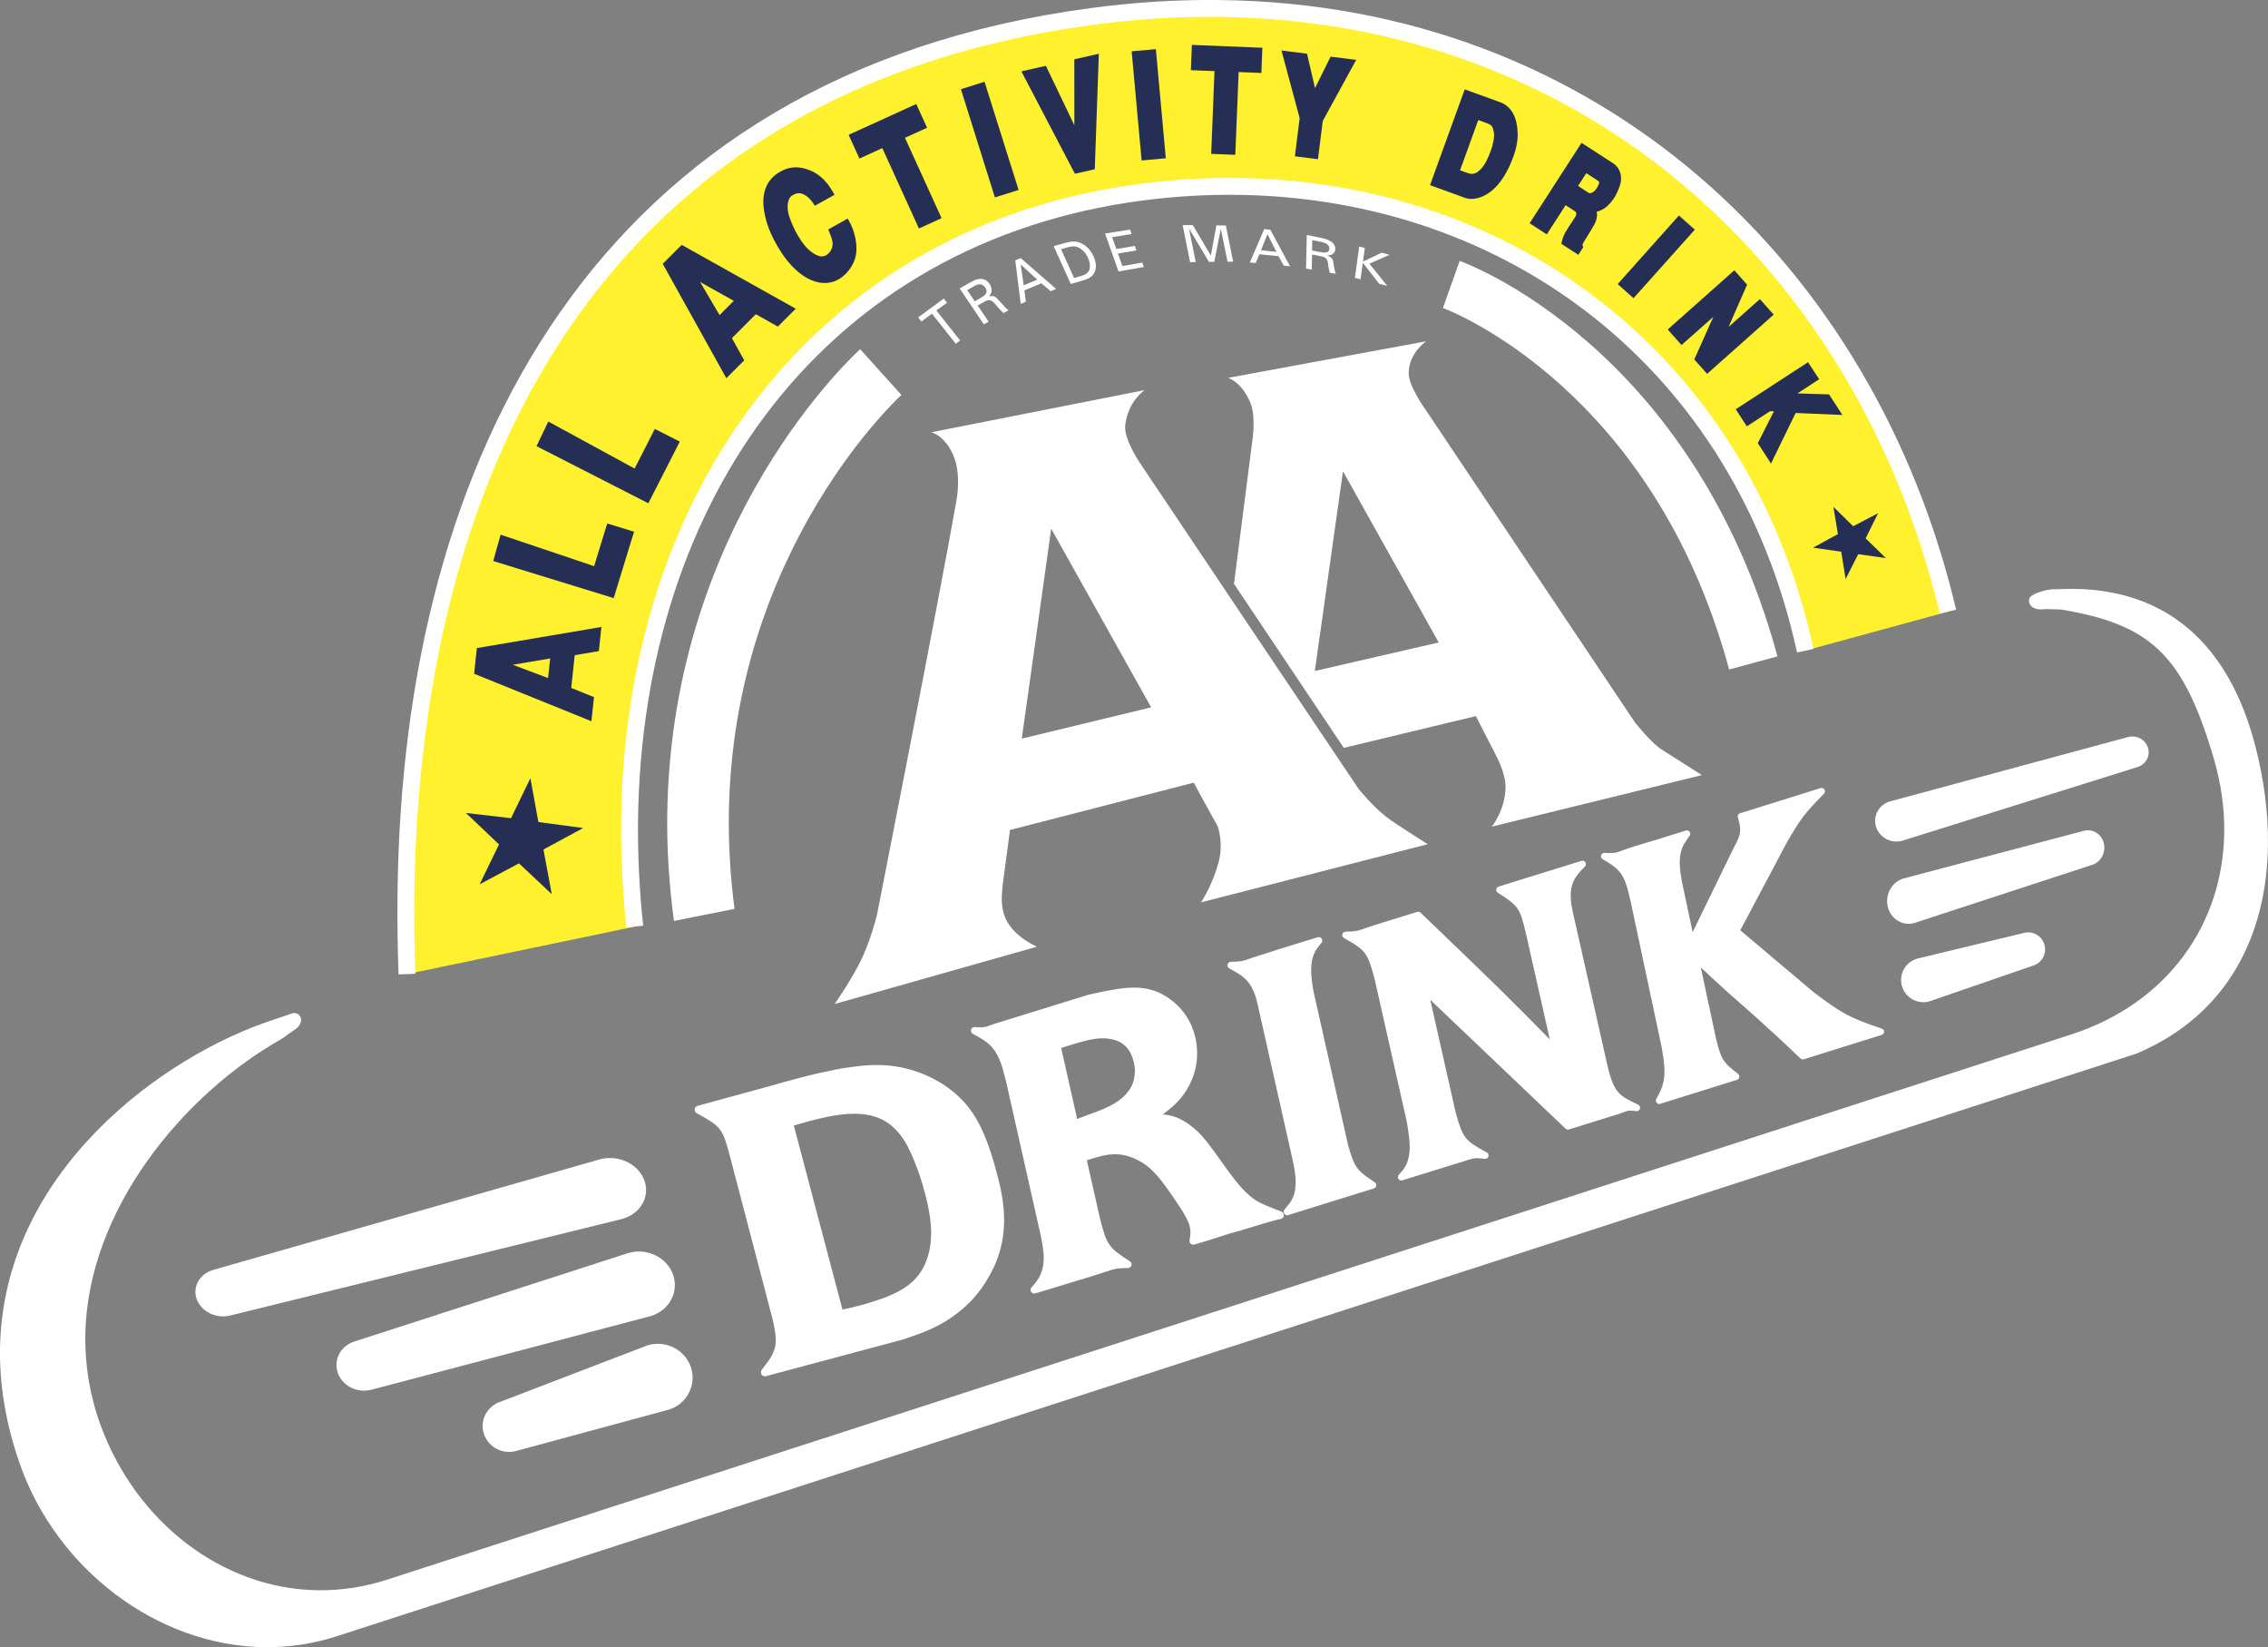 <?xml version="1.0" encoding="utf-8"?>
<!-- Generator: Adobe Illustrator 15.1.0, SVG Export Plug-In . SVG Version: 6.00 Build 0)  -->
<!DOCTYPE svg PUBLIC "-//W3C//DTD SVG 1.1//EN" "http://www.w3.org/Graphics/SVG/1.1/DTD/svg11.dtd">
<svg version="1.1" id="Layer_1" xmlns="http://www.w3.org/2000/svg" xmlns:xlink="http://www.w3.org/1999/xlink" x="0px" y="0px"
	 width="63.198px" height="45.887px" viewBox="0 0 63.198 45.887" enable-background="new 0 0 63.198 45.887" xml:space="preserve">
<rect x="0" y="0" width="63.198" height="45.887" fill="#808080" stroke="none"/>
<g>
	<path fill="#FFFFFF" d="M62.846,20.788c-0.741-2.872-2.494-4.355-5.056-4.383c-0.165-0.002-0.332,0.002-0.503,0.012
		c0.004,0-0.01-0.001-0.031-0.002c-0.062-0.001-0.195,0.006-0.373,0.062c-0.157,0.05-0.203,0.075-0.223,0.094
		c-0.077,0.027-0.123,0.095-0.123,0.167c0,0.118,0.11,0.236,0.318,0.239c0.086-0.007,0.158-0.008,0.235-0.008
		c0.003,0,0.007,0,0.007,0c0.057,0,0.153,0.006,0.238,0.008c0.029,0,0.057,0,0.082,0c2.535,0.42,3.422,1.285,4.268,4.145
		c0.205,0.698,0.302,1.391,0.294,2.059c-0.03,2.563-1.579,4.768-4.271,5.639L10.792,44.004c-0.646,0.209-1.292,0.304-1.922,0.297
		c-2.672-0.031-5.064-1.893-6.056-4.569c-0.312-0.844-0.446-1.683-0.437-2.505c0.041-3.56,2.789-6.773,5.459-8.279
		c0.161-0.105,0.262-0.193,0.4-0.277c0.106-0.08,0.152-0.172,0.154-0.254c0-0.107-0.079-0.194-0.183-0.195
		c-0.022,0-0.044,0.004-0.067,0.01l-0.514,0.174C4.581,29.391,0.061,32.629,0,37.594c-0.011,0.992,0.156,2.053,0.549,3.178
		c1.025,2.938,3.831,5.08,6.826,5.115c0.668,0.007,1.344-0.09,2.012-0.306l50.14-16.228c2.55-1.07,3.642-3.309,3.67-5.822
		C63.208,22.64,63.084,21.711,62.846,20.788"/>
	<polygon fill="#FFFFFF" points="25.97,8.738 25.674,8.957 25.584,8.842 26.299,8.318 26.389,8.433 26.092,8.648 26.754,9.486 
		26.632,9.576 	"/>
	<path fill="#FFFFFF" d="M27.243,8.511l0.304,0.449l-0.132,0.076l-0.674-1l0.342-0.194c0.158-0.09,0.359-0.129,0.494,0.069
		c0.08,0.121,0.074,0.251-0.018,0.342l0.002,0.003c0.134-0.036,0.191,0.019,0.282,0.122c0.081,0.091,0.163,0.19,0.26,0.264
		l-0.142,0.08c-0.051-0.052-0.11-0.107-0.156-0.163c-0.071-0.083-0.127-0.164-0.203-0.189c-0.068-0.024-0.119,0.01-0.175,0.036
		L27.243,8.511 M27.161,8.394l0.217-0.125c0.143-0.09,0.129-0.177,0.076-0.256c-0.055-0.08-0.134-0.131-0.285-0.055l-0.218,0.124
		L27.161,8.394z"/>
	<path fill="#FFFFFF" d="M28.443,8.466L28.29,7.252l0.152-0.062l0.987,0.859l-0.153,0.063l-0.26-0.22l-0.47,0.197l0.04,0.314
		L28.443,8.466z M28.526,7.948l0.377-0.158L28.44,7.367L28.526,7.948z"/>
	<path fill="#FFFFFF" d="M29.36,6.856l0.357-0.099c0.1-0.023,0.209-0.045,0.32-0.014c0.199,0.056,0.345,0.201,0.434,0.399
		c0.091,0.198,0.094,0.38-0.019,0.52c-0.062,0.078-0.163,0.115-0.26,0.146l-0.354,0.103L29.36,6.856 M29.929,7.744l0.216-0.062
		c0.148-0.042,0.203-0.125,0.217-0.195c0.023-0.107-0.002-0.205-0.045-0.302C30.273,7.088,30.213,7,30.108,6.927
		c-0.068-0.049-0.175-0.087-0.325-0.045l-0.217,0.059L29.929,7.744z"/>
	<polygon fill="#FFFFFF" points="31.168,7.562 30.792,6.505 31.487,6.396 31.532,6.521 30.989,6.606 31.107,6.937 31.622,6.852 
		31.667,6.976 31.151,7.062 31.276,7.41 31.829,7.315 31.873,7.438 	"/>
	<polygon fill="#FFFFFF" points="34.02,6.382 34.017,6.382 33.836,7.293 33.688,7.295 33.137,6.375 33.133,6.375 33.319,7.3 
		33.162,7.303 32.954,6.271 33.239,6.272 33.738,7.116 33.741,7.116 33.894,6.279 34.159,6.283 34.362,7.29 34.205,7.291 	"/>
	<path fill="#FFFFFF" d="M34.827,7.312l0.402-0.932l0.17,0.021l0.547,1.016l-0.174-0.017l-0.145-0.263l-0.533-0.054l-0.104,0.244
		L34.827,7.312z M35.137,6.972l0.429,0.044l-0.248-0.493L35.137,6.972z"/>
	<path fill="#FFFFFF" d="M36.561,7.09l-0.01,0.42l-0.158-0.028l0.02-0.934l0.41,0.081c0.192,0.039,0.39,0.126,0.385,0.308
		c-0.002,0.109-0.086,0.178-0.22,0.179V7.12c0.138,0.052,0.155,0.114,0.171,0.22c0.016,0.094,0.025,0.194,0.064,0.288l-0.17-0.03
		c-0.012-0.057-0.031-0.12-0.037-0.176c-0.011-0.084-0.01-0.16-0.061-0.216c-0.045-0.05-0.109-0.058-0.172-0.073L36.561,7.09
		 M36.56,6.979l0.263,0.049C36.999,7.056,37.04,7,37.042,6.927c0.002-0.073-0.037-0.144-0.213-0.185L36.567,6.69L36.56,6.979z"/>
	<polygon fill="#FFFFFF" points="37.754,7.741 37.874,6.867 38.031,6.91 37.979,7.287 38.503,7.039 38.718,7.098 38.158,7.346 
		38.656,7.963 38.434,7.909 37.975,7.318 37.911,7.78 	"/>
	<path fill="#FFF12D" d="M54.28,17.039C51.293,5.873,43.519-0.856,30.688,0.531C16.426,2.074,10.254,13.85,11.341,27.136
		l6.347-1.323C16.227,15.549,22.131,6.492,31.577,5.337c10.21-1.249,16.916,4.476,18.728,12.788L54.28,17.039"/>
	<path fill="#FFFFFF" d="M11.077,24.92c0.125-12.21,5.545-22.85,19.297-24.692c1.238-0.167,2.443-0.241,3.613-0.227
		c10.566,0.121,18.242,7.353,20.521,16.984l-0.457,0.108C51.803,7.637,44.323,0.595,33.983,0.471
		c-1.148-0.014-2.33,0.059-3.546,0.223C16.949,2.52,11.704,12.826,11.545,24.926c-0.008,0.728,0.002,1.461,0.029,2.201l-0.468,0.018
		C11.079,26.398,11.069,25.656,11.077,24.92"/>
	<path fill="#FFFFFF" d="M17.309,22.842c0.099-9.157,5.416-16.542,14.456-17.72c0.919-0.12,1.827-0.174,2.72-0.163
		c7.748,0.084,14.293,5.035,16.049,13.117l-0.459,0.1C48.355,10.3,42.031,5.521,34.479,5.428c-0.87-0.011-1.756,0.042-2.652,0.159
		c-8.792,1.157-13.934,8.272-14.048,17.26c-0.011,0.96,0.036,1.942,0.143,2.94l-0.467,0.051
		C17.346,24.821,17.298,23.821,17.309,22.842"/>
	<path fill="#FFFFFF" d="M37.422,13.129l2.668,4.769l-3.452,0.794L37.422,13.129 M41.125,19.949l0.577,1.125
		c0,0,0.25,0.464,0.25,0.848c-0.003,0.64-0.383,1.106-0.383,1.106l5.853-1.435c0,0-0.896-0.573-1.125-0.716
		c-0.275-0.172-0.732-0.742-0.732-0.742l-5.828-8.702c0,0-0.484-0.666-0.484-1.032c0.001-0.572,0.49-0.894,0.49-0.894l-5.521,1.019
		c0,0,0.379,0.106,0.625,0.708c0.156,0.381,0.047,1.063,0.047,1.063l-0.509,3.967l3.06,4.57L41.125,19.949z"/>
	<path fill="#FFFFFF" d="M29.292,14.728l2.785,4.977l-3.605,0.871L29.292,14.728 M26.657,13.913
		c-0.504,2.868-2.217,11.556-2.217,11.556s-0.129,0.561-0.383,1.14c-0.257,0.588-0.799,1.36-0.799,1.36l5.635-1.596
		c0,0-0.699-0.295-0.902-0.856c-0.086-0.237-0.102-0.497-0.033-1.007c0.016-0.114,0.186-1.389,0.186-1.389l5.119-1.318
		c0,0,0.592,1.09,0.641,1.164c0.056,0.082,0.18,0.553,0.061,1.017c-0.176,0.685-0.5,1.154-0.5,1.154l6.318-1.62
		c0,0-0.936-0.588-1.157-0.763c-0.398-0.314-0.765-0.773-0.765-0.773c-0.037-0.048-6.109-9.102-6.109-9.102
		s-0.441-0.656-0.398-1.029c0.077-0.682,0.543-0.984,0.543-0.984l-5.95,1.176c0,0,0.411,0.083,0.648,0.72
		C26.778,13.258,26.657,13.913,26.657,13.913"/>
	<path fill="#FFFFFF" d="M43.5,10.731c-1.693-1.529-3.165-2.103-3.287-2.148l-0.006-0.002l0.467-1.313
		c0.059,0.022,1.673,0.603,3.58,2.27c1.908,1.664,4.102,4.427,5.275,8.747l-1.346,0.366C47.12,14.737,45.196,12.262,43.5,10.731"/>
	<path fill="#FFFFFF" d="M23.969,9.728L23.969,9.728c-0.076,0.074-5.268,4.738-5.376,12.966c-0.011,0.942,0.047,1.93,0.187,2.96
		l1.688-0.335c-0.119-0.908-0.168-1.777-0.159-2.605c0.044-3.74,1.256-6.672,2.458-8.68c0.602-1.003,1.199-1.771,1.643-2.283
		c0.222-0.256,0.403-0.448,0.528-0.574c0.062-0.063,0.11-0.109,0.141-0.138c0.03-0.03,0.038-0.036,0.038-0.036L23.969,9.728"/>
	<path fill="#FFFFFF" d="M6.44,36.641c-0.391,0.109-0.816-0.086-0.953-0.434c-0.135-0.351,0.072-0.723,0.464-0.833l10.753-3.075
		c0.511-0.143,1.068,0.111,1.245,0.568s-0.093,0.943-0.604,1.088L6.44,36.641"/>
	<path fill="#FFFFFF" d="M10.374,38.708c-0.396,0.118-0.824-0.085-0.958-0.455c-0.134-0.371,0.076-0.767,0.472-0.886l7.612-2.458
		c0.517-0.156,1.077,0.109,1.253,0.594c0.175,0.485-0.102,1.003-0.617,1.159L10.374,38.708"/>
	<path fill="#FFFFFF" d="M14.418,40.411c-0.386,0.124-0.803-0.081-0.932-0.459c-0.128-0.376,0.08-0.781,0.465-0.905l4.081-1.565
		c0.504-0.161,1.049,0.107,1.218,0.601c0.168,0.493-0.104,1.022-0.607,1.185L14.418,40.411"/>
	<path fill="#FFFFFF" d="M59.555,21.37c0.238-0.069,0.371-0.313,0.297-0.543c-0.073-0.231-0.326-0.362-0.564-0.292l-6.622,1.79
		c-0.312,0.09-0.485,0.409-0.39,0.71c0.098,0.303,0.427,0.475,0.737,0.384L59.555,21.37"/>
	<path fill="#FFFFFF" d="M58.288,24.096c0.25-0.073,0.399-0.346,0.335-0.607c-0.065-0.261-0.321-0.414-0.569-0.341l-5.012,1.324
		c-0.327,0.096-0.522,0.45-0.438,0.792s0.418,0.543,0.744,0.447L58.288,24.096"/>
	<path fill="#FFFFFF" d="M56.645,26.902c0.252-0.073,0.396-0.336,0.323-0.587c-0.074-0.252-0.337-0.396-0.588-0.322l-2.96,0.713
		c-0.328,0.096-0.518,0.438-0.421,0.767c0.096,0.328,0.44,0.518,0.77,0.421L56.645,26.902"/>
	<path fill="#FFFFFF" d="M35.712,33.756c-0.349-0.144-0.497-0.186-0.692-0.3c-0.572-0.347-1.062-1.301-1.551-1.837
		c-0.078-0.077-0.488-0.535-1.043-0.571c-0.009-0.001-0.018-0.001-0.027-0.003c0.292-0.211,0.551-0.445,0.736-0.805
		c0.168-0.318,0.221-0.625,0.223-0.872c0.003-0.202-0.027-0.363-0.049-0.46c-0.133-0.592-0.492-0.912-0.663-1.043
		c-0.323-0.252-0.659-0.35-1.019-0.353c-0.216-0.003-0.439,0.026-0.681,0.073c-0.21,0.031-0.424,0.086-0.636,0.131l-2.62,0.812
		c-0.192,0.074-0.259,0.093-0.376,0.092c-0.041,0-0.089-0.004-0.147-0.009c-0.048-0.005-0.094,0.026-0.107,0.073
		c-0.015,0.045,0.007,0.096,0.05,0.118c0.405,0.216,0.58,0.335,0.748,0.737c0.064,0.146,0.092,0.262,0.176,0.587L29,34.417
		c0.044,0.221,0.086,0.436,0.084,0.643c-0.002,0.176-0.035,0.344-0.123,0.514c-0.07,0.128-0.191,0.262-0.219,0.291
		c-0.03,0.034-0.034,0.085-0.009,0.123c0.019,0.029,0.051,0.047,0.085,0.047c0.01,0,0.02-0.001,0.031-0.004
		c0.522-0.162,1.061-0.318,1.596-0.484c0.666-0.206,0.545-0.214,0.986-0.223c0.045-0.002,0.084-0.031,0.098-0.075
		c0.012-0.044-0.008-0.091-0.047-0.114c-0.603-0.383-0.647-0.471-0.833-1.2l-0.364-1.612c0.307-0.101,0.559-0.172,0.805-0.168
		c0.152,0.002,0.305,0.029,0.475,0.099c0.099,0.044,0.28,0.118,0.479,0.293c0.059,0.058,0.134,0.124,0.254,0.267
		c0.174,0.205,0.629,0.859,0.74,1.078c0.078,0.15,0.098,0.205,0.114,0.275c0.015,0.069,0.021,0.12,0.021,0.17
		c-0.001,0.061-0.012,0.125-0.026,0.218c-0.006,0.035,0.007,0.071,0.032,0.093c0.026,0.023,0.062,0.033,0.096,0.023
		c0.342-0.096,0.688-0.213,1.031-0.32c0.178-0.045,0.349-0.098,0.525-0.152c0.639-0.198,0.863-0.244,0.863-0.245
		c0.043-0.009,0.077-0.046,0.082-0.091C35.779,33.817,35.754,33.774,35.712,33.756 M31.51,30.297
		c-0.228,0.388-0.649,0.566-1.096,0.725c-0.139,0.051-0.27,0.101-0.399,0.149l-0.445-1.976c0.561-0.182,0.899-0.275,1.173-0.271
		c0.075,0.001,0.146,0.009,0.217,0.023c0.348,0.063,0.548,0.281,0.635,0.65c0.012,0.055,0.031,0.147,0.029,0.263
		C31.622,29.989,31.596,30.141,31.51,30.297 M37.565,31.903l-0.966-4.293c-0.033-0.192-0.065-0.402-0.063-0.604
		c0.002-0.18,0.032-0.351,0.112-0.502c0.053-0.102,0.156-0.211,0.185-0.252c0.02-0.035,0.018-0.078-0.008-0.109
		c-0.025-0.033-0.066-0.045-0.105-0.033c-0.447,0.14-0.899,0.27-1.358,0.422l-0.387,0.121c-0.087,0.027-0.165,0.062-0.237,0.084
		c-0.18,0.056-0.244,0.051-0.441,0.057c-0.044,0.002-0.081,0.033-0.091,0.076c-0.011,0.042,0.009,0.086,0.048,0.107
		c0.354,0.194,0.541,0.309,0.678,0.641c0.084,0.19,0.131,0.449,0.146,0.512l0.927,4.119c0.051,0.225,0.102,0.471,0.099,0.703
		c-0.003,0.18-0.036,0.35-0.122,0.496c-0.035,0.057-0.079,0.119-0.188,0.245c-0.029,0.032-0.031,0.08-0.008,0.116
		c0.018,0.028,0.049,0.045,0.08,0.045c0.01,0,0.021-0.002,0.03-0.005l2.384-0.741c0.037-0.011,0.062-0.042,0.068-0.08
		c0.006-0.037-0.012-0.074-0.044-0.095C37.786,32.593,37.743,32.514,37.565,31.903 M45.649,30.773
		c-0.4-0.188-0.58-0.272-0.726-0.644c-0.051-0.135-0.077-0.207-0.142-0.492l-0.927-4.107c-0.05-0.215-0.09-0.412-0.087-0.596
		c0.002-0.174,0.039-0.335,0.146-0.504c0.074-0.123,0.221-0.256,0.256-0.293c0.028-0.031,0.031-0.08,0.009-0.115
		c-0.022-0.036-0.067-0.053-0.108-0.041l-2.311,0.717c-0.035,0.012-0.061,0.043-0.065,0.079c-0.005,0.038,0.013,0.073,0.044,0.094
		c0.578,0.364,0.615,0.435,0.777,1.11l0.67,2.973c-0.479-0.488-0.959-0.97-1.445-1.449c-0.713-0.695-1.434-1.389-2.156-2.08
		c-0.024-0.023-0.061-0.033-0.094-0.022l-1.193,0.37c-0.428,0.133-0.404,0.176-0.801,0.181c-0.043,0.001-0.08,0.03-0.092,0.072
		c-0.01,0.043,0.01,0.085,0.047,0.106c0.626,0.352,0.659,0.418,0.856,1.156l0.896,3.972c0.054,0.34,0.081,0.54,0.079,0.706
		c0,0.066-0.006,0.129-0.016,0.195c-0.047,0.327-0.176,0.434-0.29,0.568c-0.028,0.031-0.03,0.078-0.008,0.113
		c0.017,0.027,0.047,0.043,0.079,0.044c0.01,0,0.02-0.001,0.029-0.005l1.741-0.539c0.19-0.066,0.274-0.08,0.353-0.079
		c0.055,0.001,0.112,0.011,0.202,0.021c0.046,0.006,0.089-0.023,0.102-0.066c0.015-0.044-0.005-0.092-0.046-0.113
		c-0.624-0.342-0.666-0.407-0.865-1.111l-0.709-3.143l3.771,3.591c0.025,0.024,0.061,0.032,0.094,0.022l1.438-0.447
		c0.155-0.062,0.204-0.08,0.284-0.078c0.037,0,0.084,0.005,0.15,0.016c0.047,0.007,0.092-0.021,0.105-0.066
		S45.692,30.792,45.649,30.773 M52.437,28.655c-0.903-0.305-1.104-0.414-1.894-1.01l-2.05-1.729l1.286-2.425
		c0.385-0.673,0.504-0.83,1.047-1.381c0.029-0.031,0.035-0.078,0.012-0.115c-0.021-0.037-0.066-0.054-0.107-0.041l-2.243,0.701
		c-0.05,0.015-0.077,0.066-0.063,0.115c0.046,0.16,0.067,0.268,0.066,0.357c-0.002,0.139-0.054,0.26-0.189,0.508l-1.136,2.333
		l-0.288-1.354c-0.037-0.194-0.074-0.399-0.072-0.599c0.002-0.167,0.031-0.33,0.11-0.486c0.036-0.062,0.112-0.17,0.167-0.25
		c0.023-0.033,0.022-0.076-0.002-0.108c-0.023-0.032-0.064-0.046-0.103-0.034l-0.771,0.241c-0.223,0.069-0.459,0.134-0.688,0.206
		c-0.389,0.122-0.432,0.182-0.621,0.178h-0.002h-0.014c-0.02,0.004-0.037,0.004-0.055,0.004c-0.036,0-0.074-0.005-0.12-0.006
		c-0.042-0.001-0.081,0.027-0.093,0.068s0.006,0.084,0.043,0.106c0.229,0.134,0.3,0.185,0.395,0.271
		c0.223,0.203,0.29,0.499,0.379,0.875l0.871,4.089c0.037,0.229,0.081,0.469,0.078,0.699c-0.002,0.17-0.029,0.333-0.096,0.485
		c-0.052,0.126-0.106,0.205-0.135,0.271c-0.016,0.034-0.008,0.072,0.018,0.1c0.018,0.02,0.043,0.031,0.067,0.031
		c0.01,0,0.021-0.002,0.028-0.005l2.141-0.669c0.035-0.012,0.059-0.04,0.065-0.075c0.005-0.034-0.008-0.069-0.037-0.091
		c-0.432-0.328-0.466-0.404-0.614-0.979l-0.424-1.987c0.253,0.24,0.51,0.479,0.769,0.71c0.372,0.329,0.739,0.645,1.101,0.982
		c0.308,0.274,0.607,0.56,0.91,0.847c0.025,0.023,0.061,0.031,0.094,0.02l2.167-0.678c0.039-0.012,0.065-0.047,0.066-0.088
		S52.475,28.668,52.437,28.655 M26.624,30.467c-0.553-0.479-1.326-0.787-2.121-0.797c-0.006,0-0.01,0-0.012,0
		c-0.014,0-0.033,0-0.051,0c-0.367-0.005-0.711,0.055-1.061,0.105l0.016,0.109l-0.023-0.107l-0.64,0.137
		c-0.415,0.1-0.851,0.217-1.271,0.34c-0.679,0.182-1.345,0.37-2.024,0.553c-0.044,0.012-0.076,0.05-0.081,0.096
		c-0.006,0.045,0.018,0.089,0.059,0.11c0.685,0.372,0.714,0.437,0.906,1.125l1.216,4.646c0.046,0.225,0.083,0.401,0.079,0.559
		c-0.002,0.178-0.045,0.334-0.188,0.547c-0.063,0.09-0.133,0.176-0.205,0.275c-0.026,0.038-0.026,0.09,0,0.128
		c0.021,0.03,0.056,0.047,0.09,0.048c0.011,0,0.021-0.001,0.031-0.004l3.812-1.02c0.653-0.219,0.903-0.332,1.207-0.518
		c0.683-0.424,1.009-0.916,1.149-1.163c0.328-0.534,0.461-1.066,0.467-1.599c0.006-0.426-0.068-0.851-0.183-1.284
		C27.465,31.485,27.141,30.919,26.624,30.467 M25.819,35.104c-0.221,0.62-0.727,0.914-1.465,1.147
		c-0.291,0.097-0.588,0.169-0.879,0.23l-1.355-5.126c0.635-0.188,1.218-0.336,1.717-0.329c0.61,0.012,1.085,0.226,1.453,0.903
		c0.105,0.21,0.314,0.658,0.486,1.317c0.1,0.38,0.174,0.761,0.17,1.132C25.943,34.625,25.907,34.866,25.819,35.104"/>
	<path fill="#252F55" d="M16.687,18.138l0.071-0.672l-0.07,0.012l-3.401,0.576l-0.076,0.715l3.269,1.323l0.072-0.672l-0.635-0.256
		l0.098-0.912L16.687,18.138z M15.272,18.89l-0.982-0.371l1.041-0.176L15.272,18.89z"/>
	<polygon fill="#252F55" points="13.95,14.895 13.743,15.629 17.1,16.662 17.668,14.812 16.92,14.583 16.555,15.772 	"/>
	<polygon fill="#252F55" points="15.278,11.743 14.95,12.429 18.066,14.02 18.942,12.303 18.247,11.949 17.684,13.053 	"/>
	<path fill="#252F55" d="M23.622,6.089L23.08,6.391l0.034,0.088c0.028,0.073,0.073,0.167,0.084,0.268
		c0.01,0.093-0.002,0.181-0.08,0.278c-0.033,0.042-0.072,0.073-0.105,0.089c-0.033,0.017-0.057,0.025-0.085,0.028
		c-0.013,0.001-0.026,0.001-0.04,0.001c-0.091-0.006-0.218-0.061-0.377-0.209c-0.127-0.122-0.25-0.311-0.348-0.498
		c-0.094-0.186-0.165-0.373-0.189-0.469c-0.011-0.042-0.018-0.083-0.022-0.123c-0.021-0.188,0.026-0.333,0.112-0.391
		c0.062-0.043,0.115-0.062,0.165-0.068c0.173-0.028,0.358,0.162,0.421,0.263l0.055,0.084l0.549-0.305l-0.055-0.095
		c-0.081-0.138-0.301-0.507-0.76-0.631c-0.131-0.039-0.25-0.046-0.355-0.035c-0.145,0.017-0.258,0.069-0.34,0.116
		C21.343,5,21.231,5.395,21.282,5.797c0.016,0.146,0.051,0.296,0.099,0.448c0.057,0.178,0.147,0.372,0.25,0.556
		c0.102,0.181,0.212,0.344,0.307,0.462c0.334,0.409,0.732,0.658,1.13,0.616l0.003,0c0.112-0.013,0.222-0.05,0.323-0.113
		c0.253-0.16,0.403-0.419,0.451-0.634c0.023-0.108,0.025-0.23,0.012-0.358c-0.023-0.198-0.084-0.409-0.183-0.589L23.622,6.089z"/>
	<polygon fill="#252F55" points="25.833,3.559 25.531,2.897 25.432,2.943 23.647,3.756 23.948,4.417 24.586,4.126 25.606,6.365 
		26.237,6.078 25.217,3.839 	"/>
	<polygon fill="#252F55" points="27.434,2.278 26.776,2.485 27.723,5.499 28.383,5.292 28.35,5.186 	"/>
	<polygon fill="#252F55" points="29.936,1.652 29.937,3.488 29.143,1.833 28.461,1.988 29.952,4.84 30.506,4.715 30.619,1.498 
		30.478,1.53 	"/>
	<polygon fill="#252F55" points="31.811,4.47 32.485,4.409 32.475,4.297 32.208,1.369 31.534,1.43 	"/>
	<polygon fill="#252F55" points="33.211,1.251 33.184,1.955 33.842,1.981 33.75,4.286 34.422,4.313 34.515,2.007 35.148,2.033 
		35.176,1.329 35.063,1.326 	"/>
	<polygon fill="#252F55" points="37.077,1.578 36.643,2.455 36.42,1.496 35.708,1.407 36.215,3.29 36.082,4.354 36.725,4.435 
		36.859,3.37 37.791,1.667 37.627,1.647 	"/>
	<path fill="#252F55" d="M41.811,2.851l-0.996-0.361l-0.039,0.106l-0.928,2.562l0.969,0.352c0.085,0.031,0.177,0.038,0.27,0.025
		c0.189-0.024,0.382-0.124,0.55-0.283c0.169-0.158,0.372-0.443,0.532-0.886c0.097-0.267,0.125-0.484,0.122-0.618
		c-0.002-0.073-0.007-0.142-0.015-0.207C42.229,3.14,42.022,2.924,41.811,2.851 M41.629,3.704c0.017,0.115-0.021,0.317-0.092,0.506
		c-0.067,0.193-0.166,0.38-0.238,0.462c-0.099,0.117-0.18,0.159-0.254,0.169c-0.047,0.006-0.096,0-0.152-0.021l-0.209-0.075
		l0.508-1.401l0.248,0.09c0.119,0.054,0.15,0.061,0.188,0.259C41.629,3.698,41.63,3.703,41.629,3.704"/>
	<path fill="#252F55" d="M44.963,4.557l-0.895-0.579L44.01,4.071l-1.387,2.148l0.479,0.31l0.524-0.813l0.255,0.165
		c0.033,0.024,0.041,0.04,0.044,0.067c0.001,0.022-0.007,0.056-0.035,0.104c-0.099,0.144-0.204,0.308-0.269,0.417
		c-0.045,0.079-0.077,0.16-0.098,0.25l-0.016,0.073l0.473,0.306l0.108-0.168l0.028-0.043l-0.016-0.049
		c-0.004-0.011-0.004-0.014-0.004-0.017c-0.001-0.001-0.002-0.022,0.045-0.095c0.068-0.109,0.236-0.378,0.289-0.478
		c0.057-0.105,0.074-0.201,0.07-0.28c0-0.026-0.004-0.049-0.008-0.07c0.114-0.027,0.229-0.084,0.348-0.21
		c0.166-0.171,0.238-0.356,0.277-0.461c0.039-0.094,0.057-0.188,0.053-0.275C45.166,4.778,45.079,4.64,44.963,4.557 M44.506,5.219
		c-0.07,0.13-0.156,0.16-0.201,0.163c-0.008,0-0.013,0-0.016-0.001c-0.002-0.001-0.003-0.001-0.003-0.001s-0.001,0-0.003,0.002
		L43.973,5.18l0.229-0.355l0.309,0.198c0.046,0.033,0.046,0.045,0.049,0.064C44.561,5.108,44.547,5.155,44.506,5.219"/>
	<polygon fill="#252F55" points="46.784,6.003 45.077,7.913 45.518,8.307 45.59,8.227 47.226,6.398 	"/>
	<polygon fill="#252F55" points="49.039,8.332 48.167,9.108 48.683,7.93 48.327,7.53 46.471,9.179 46.856,9.612 47.743,8.825 
		47.211,10.014 47.569,10.415 49.424,8.765 	"/>
	<polygon fill="#252F55" points="50.966,10.987 50.084,10.96 50.691,10.565 50.381,10.09 50.291,10.149 48.366,11.401 
		48.676,11.877 49.323,11.455 49.43,11.459 48.981,12.345 49.349,12.913 50.036,11.505 51.338,11.56 	"/>
	<polygon fill="#252F55" points="16.25,23.067 15.143,23.665 15.375,24.909 14.461,24.051 13.365,24.635 13.905,23.524 
		12.983,22.647 14.24,22.793 14.78,21.679 15.002,22.9 	"/>
	<polygon fill="#252F55" points="52.333,14.297 51.986,14.998 52.549,15.546 51.778,15.439 51.429,16.129 51.305,15.37 
		50.522,15.257 51.213,14.879 51.088,14.119 51.639,14.66 	"/>
	<path fill="#252F55" d="M18.995,6.821L18.467,7.35l1.773,3.186l0.498-0.498L20.395,9.42l0.666-0.667l0.613,0.345L22.173,8.6
		L18.995,6.821z M20.051,8.778l-0.543-0.923l0.938,0.526L20.051,8.778z"/>
</g>
</svg>
